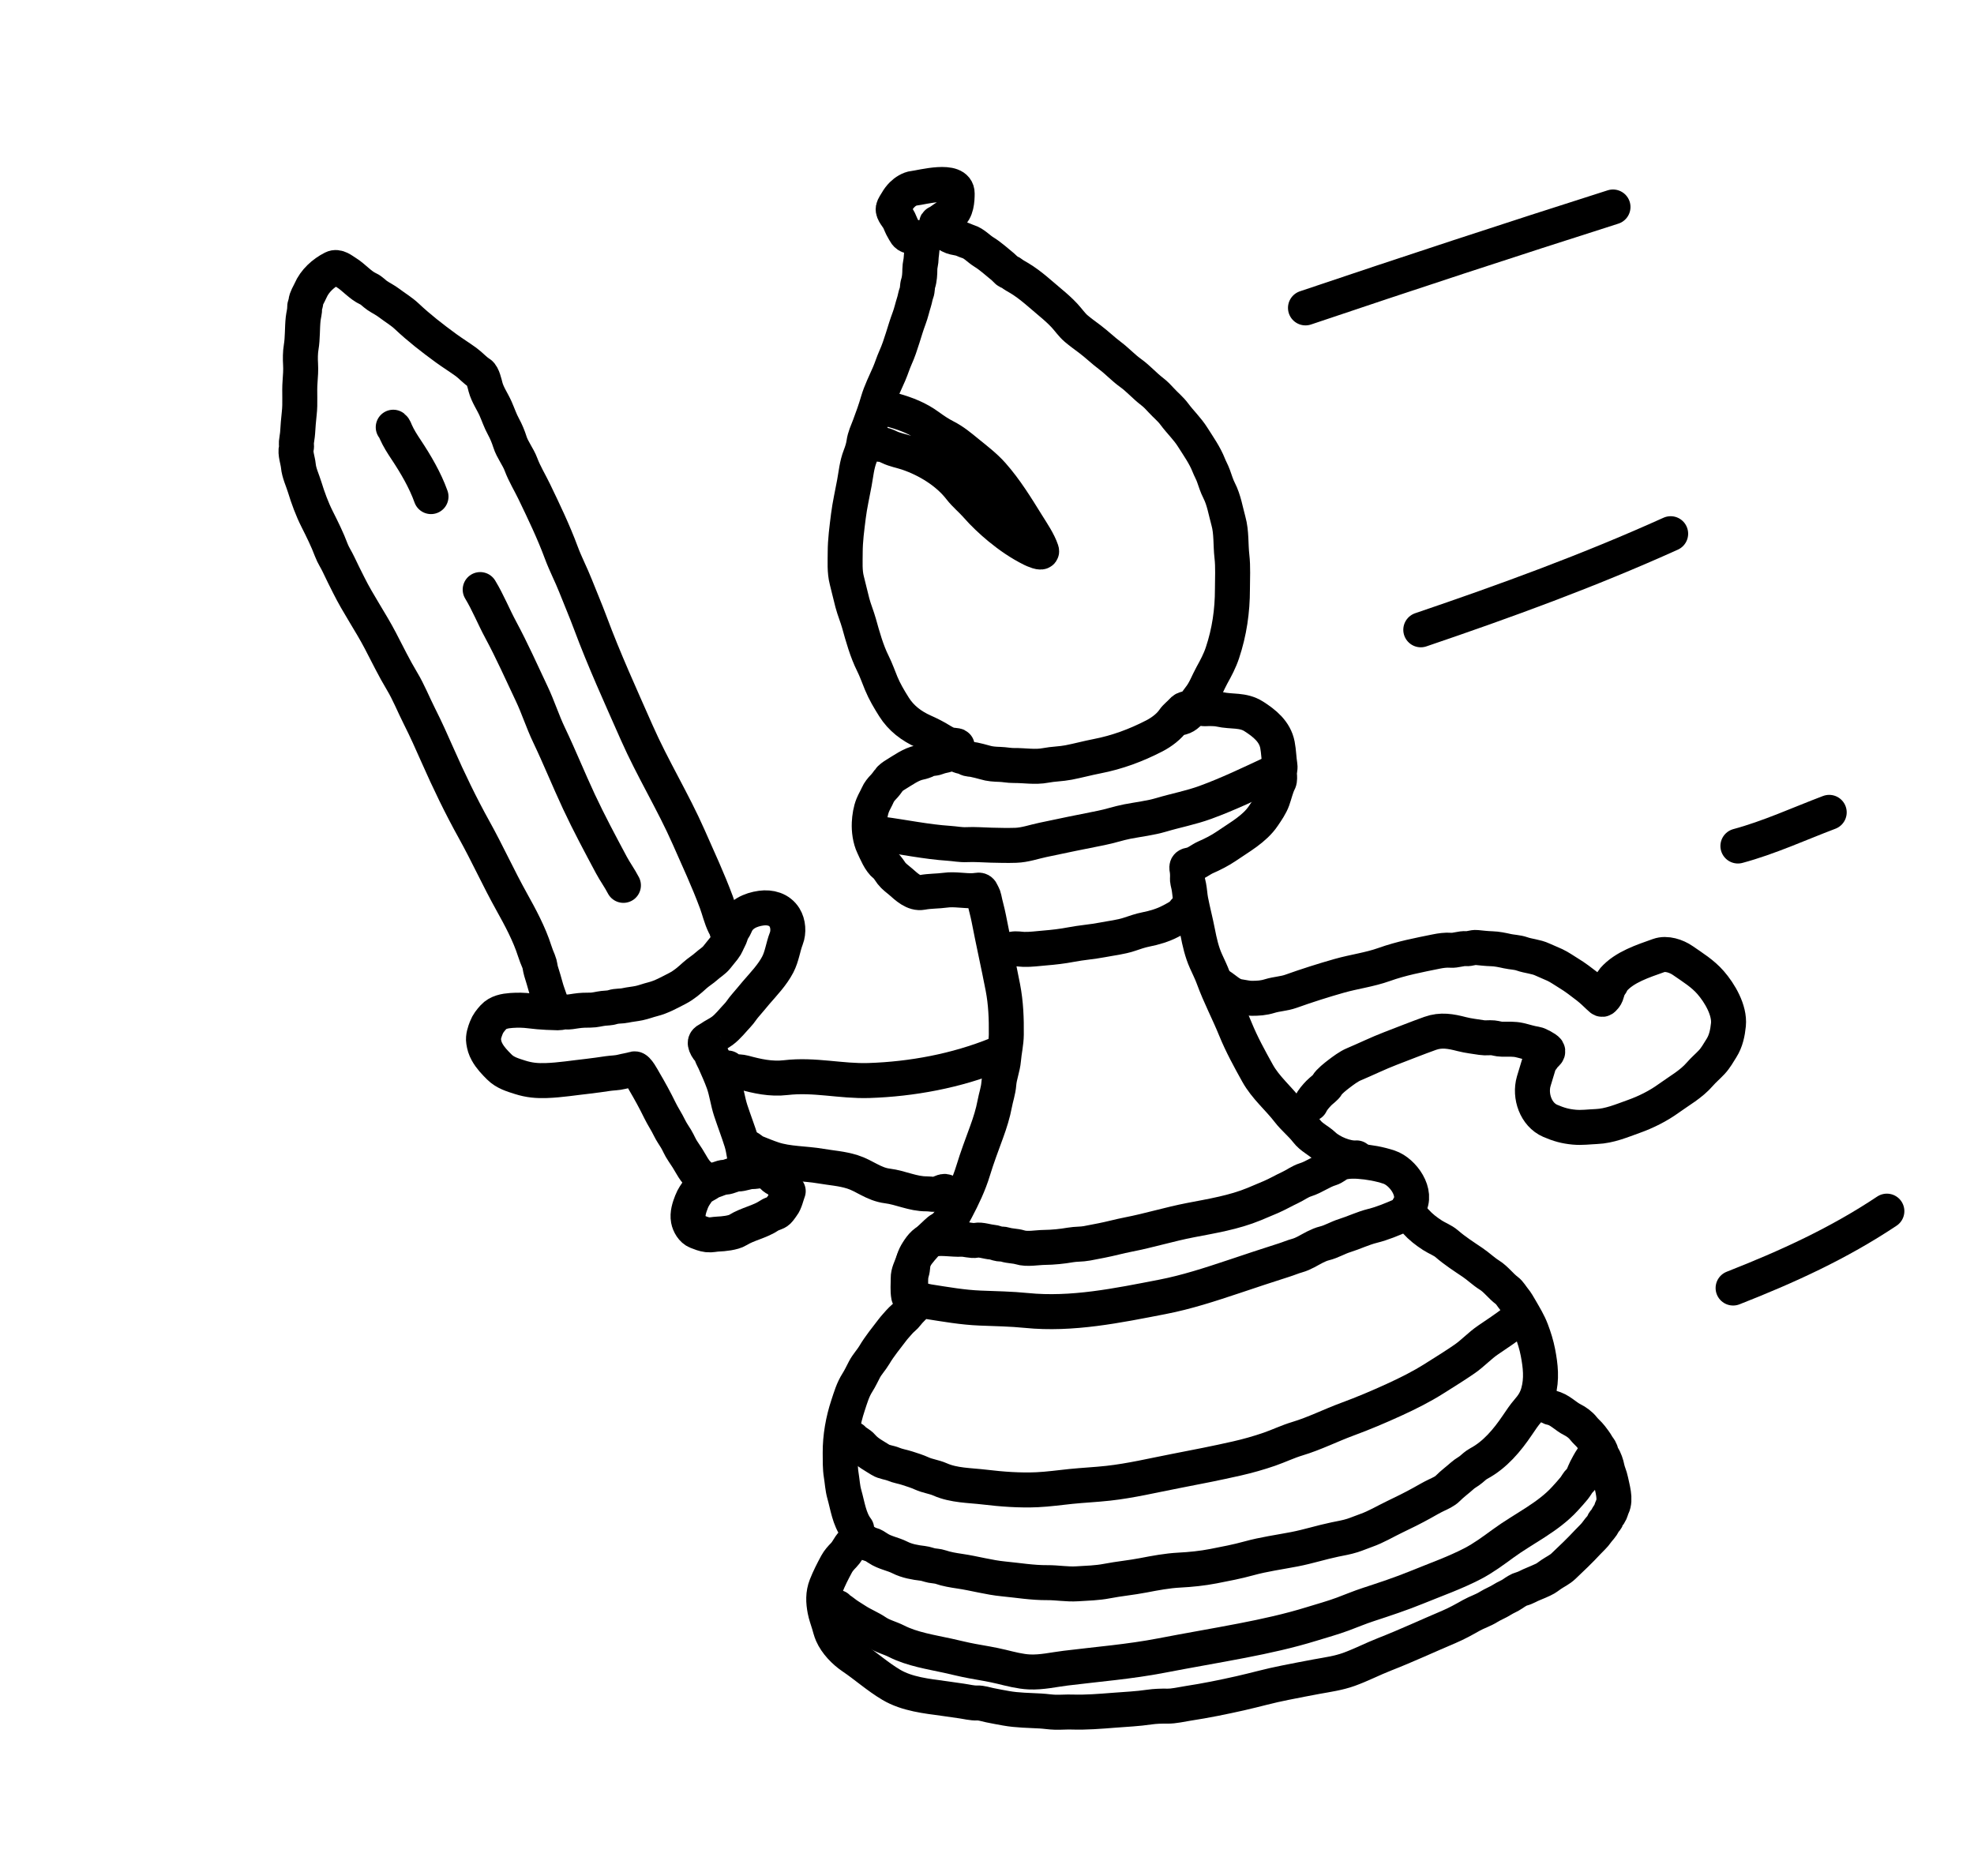 <svg width="564" height="536" viewBox="0 0 564 536" fill="none" xmlns="http://www.w3.org/2000/svg">
<g id="attacking bishop">
<path id="Vector 73" d="M439.225 401.383C439.937 401.245 440.553 401.409 441.211 401.361C441.965 401.305 442.639 402.123 443.333 402.256C445.6 402.691 447.298 404.708 449.291 405.676C450.323 406.178 451.63 407.137 452.346 408.069C453.031 408.961 453.922 409.644 454.6 410.527C455.23 411.348 455.845 412.141 456.353 413.042C456.646 413.562 457.129 414.05 457.33 414.612C457.508 415.109 457.596 415.701 457.907 416.138C458.503 416.977 458.997 418.501 459.191 419.507C459.422 420.697 460 421.817 460.23 423.004C460.659 425.222 461.724 428.367 460.686 430.503C460.36 431.173 460.261 431.928 459.821 432.579C459.528 433.013 459.216 433.415 459.043 433.906C458.887 434.346 458.286 434.68 458.102 435.173C457.737 436.15 456.847 436.88 456.298 437.692C455.555 438.792 454.521 439.663 453.613 440.644C451.414 443.019 449.046 445.274 446.682 447.511C445.654 448.484 444.37 449.07 443.215 449.85C442.472 450.352 441.734 450.983 440.911 451.341C439.973 451.748 439.053 452.212 438.094 452.569C437.026 452.966 435.941 453.687 434.846 453.961C433.989 454.175 432.941 454.879 432.217 455.384C431.287 456.034 430.195 456.417 429.231 457.037C427.964 457.852 426.524 458.377 425.263 459.171C423.745 460.127 421.966 460.662 420.387 461.551C418.299 462.728 416.224 463.889 414.016 464.824C407.879 467.424 401.84 470.239 395.608 472.676C392.162 474.023 388.871 475.741 385.39 476.994C382.461 478.048 379.268 478.503 376.212 479.051C373.167 479.597 370.146 480.224 367.106 480.812C362.807 481.644 358.647 482.844 354.381 483.806C349.462 484.916 344.411 485.94 339.426 486.7C337.526 486.989 335.426 487.524 333.509 487.492C331.853 487.465 330.016 487.518 328.376 487.762C325.056 488.256 321.671 488.401 318.321 488.662C314.321 488.973 310.315 489.311 306.302 489.178C304.715 489.126 303.134 489.272 301.549 489.233C300.118 489.199 298.757 488.963 297.341 488.882C294.089 488.696 290.639 488.684 287.444 488.104C285.884 487.82 284.339 487.55 282.771 487.219C281.706 486.994 280.334 486.544 279.263 486.591C277.769 486.657 276.198 486.225 274.721 486.023C273.106 485.802 271.502 485.552 269.884 485.33C264.796 484.634 259.154 484.065 254.653 481.394C250.729 479.066 247.304 475.981 243.525 473.427C241.22 471.87 238.865 469.442 237.742 466.859C237.347 465.948 237.109 464.91 236.82 463.962C236.442 462.721 235.947 461.37 235.703 460.108C235.237 457.699 235.129 455.429 236.053 453.087C236.906 450.923 237.926 448.945 239.027 446.904C239.551 445.933 240.292 445.118 241.062 444.33C241.844 443.53 242.25 442.671 242.866 441.76C243.707 440.515 245.126 439.451 246.592 440.195C247.412 440.611 247.849 441.078 248.795 441.297C249.465 441.451 250.318 442.015 250.864 442.384C252.79 443.685 255.09 443.987 257.111 445.014C259.1 446.024 261.487 446.448 263.677 446.698C264.544 446.797 265.373 447.155 266.229 447.32C267.017 447.471 267.978 447.488 268.724 447.751C270.407 448.345 272.467 448.679 274.229 448.937C278.432 449.554 282.502 450.731 286.744 451.139C290.904 451.539 295.009 452.241 299.19 452.208C302.07 452.185 304.894 452.724 307.775 452.537C310.684 452.348 313.409 452.311 316.305 451.751C319.728 451.089 323.216 450.776 326.65 450.111C330 449.463 333.534 448.799 336.943 448.623C340.197 448.454 343.509 448.116 346.714 447.496C350.08 446.845 353.52 446.185 356.824 445.269C361.074 444.092 365.543 443.492 369.874 442.654C373.76 441.902 377.514 440.688 381.377 439.886C383.076 439.534 384.756 439.258 386.409 438.732C387.734 438.31 389.009 437.749 390.321 437.292C393.157 436.304 395.794 434.688 398.501 433.398C401.102 432.159 403.709 430.869 406.233 429.471C407.617 428.704 408.967 427.897 410.399 427.218C411.454 426.717 412.818 426.127 413.642 425.284C414.929 423.968 416.49 422.854 417.857 421.615C418.567 420.97 419.524 420.515 420.275 419.881C420.951 419.309 421.709 418.602 422.489 418.186C427.144 415.706 430.634 411.504 433.523 407.229C434.474 405.823 435.466 404.321 436.566 403.063C437.934 401.499 438.906 400 439.495 397.894C440.571 394.044 440.153 390.285 439.407 386.425C438.983 384.232 438.34 382.189 437.55 380.102C436.744 377.972 435.589 376.105 434.456 374.129C433.91 373.177 433.26 372.03 432.56 371.189C431.954 370.46 431.317 369.328 430.565 368.772C428.789 367.459 427.442 365.509 425.545 364.327C423.87 363.283 422.396 361.836 420.76 360.73C418.212 359.009 415.691 357.399 413.363 355.378C412.219 354.385 410.574 353.796 409.277 352.953C407.482 351.787 405.939 350.607 404.492 348.995C403.957 348.4 403.314 347.919 402.765 347.34C402.532 347.095 402.166 346.325 402.036 346.637C401.935 346.877 400.611 347.163 400.397 347.255C397.748 348.391 394.996 349.565 392.176 350.262C389.429 350.941 386.809 352.229 384.117 353.067C382.217 353.659 380.372 354.795 378.432 355.263C376.651 355.692 374.818 356.818 373.212 357.679C372.467 358.078 371.461 358.528 370.655 358.747C369.365 359.097 368.177 359.625 366.912 360.023C362.099 361.538 357.297 363.165 352.514 364.758C345.785 366.999 339.073 369.207 332.091 370.558C319.341 373.024 306.289 375.748 293.28 374.438C288.854 373.993 284.494 373.931 280.044 373.753C275.06 373.554 270.227 372.692 265.352 371.933C264.627 371.82 263.632 371.457 262.904 371.642C262.614 371.716 261.955 372.477 261.76 372.688C260.923 373.592 259.928 374.419 259.204 375.423C258.609 376.249 257.651 376.885 256.976 377.673C256.295 378.469 255.567 379.222 254.936 380.057C253.149 382.422 251.324 384.597 249.808 387.159C248.966 388.58 247.768 389.813 246.998 391.28C246.345 392.523 245.747 393.818 244.995 395.004C243.664 397.1 243.055 399.255 242.287 401.577C240.864 405.88 240.032 410.552 240.058 415.092C240.07 417.149 240.018 419.473 240.35 421.486C240.648 423.29 240.73 425.169 241.233 426.933C242.17 430.219 242.63 434.048 244.766 436.831" stroke="black" stroke-width="10" stroke-linecap="round"/>
<path id="Vector 74" d="M402.478 344.912C405.187 340.904 400.862 334.809 396.871 333.481C394.142 332.573 391.106 332.03 388.221 331.834C386.947 331.748 385.444 331.745 384.192 331.988C383.686 332.085 383.139 332.126 382.691 332.391C381.94 332.835 380.951 333.649 380.149 333.885C377.624 334.627 375.5 336.319 373.002 337.096C371.438 337.583 370.132 338.602 368.7 339.269C366.815 340.148 364.984 341.224 363.049 342.054C361.489 342.723 359.949 343.372 358.381 344.022C352.538 346.443 346.264 347.443 340.069 348.642C334.126 349.791 328.297 351.595 322.358 352.744C319.785 353.242 317.311 353.946 314.743 354.443C313.346 354.713 311.95 354.983 310.553 355.254C309.002 355.553 307.394 355.439 305.843 355.714C303.491 356.129 300.828 356.393 298.438 356.42C296.243 356.444 293.478 357.039 291.377 356.382C290.07 355.974 288.516 356.046 287.168 355.605C286.651 355.437 286.032 355.494 285.49 355.416C284.788 355.316 284.152 354.96 283.438 354.911C282.061 354.818 280.256 354.124 278.925 354.381C277.555 354.646 276.067 354.031 274.696 354.084C271.913 354.191 269.201 353.556 266.465 354.085C264.412 354.482 263.272 355.91 262.187 357.619C261.683 358.413 261.304 359.145 261.038 360.097C260.727 361.208 260.847 362.408 260.5 363.47C259.883 365.358 260.463 367.463 259.942 369.329" stroke="black" stroke-width="10" stroke-linecap="round"/>
<path id="Vector 75" d="M387.6 330.848C384.68 331.084 380.334 329.257 378.246 327.29C376.632 325.769 374.734 325.024 373.34 323.208C371.779 321.175 369.693 319.551 368.12 317.501C365.283 313.806 361.59 310.759 359.303 306.642C357.001 302.498 354.751 298.41 352.958 294.003C350.971 289.118 348.485 284.429 346.686 279.498C346.078 277.83 345.281 276.236 344.55 274.615C343.378 272.017 342.729 269.124 342.19 266.334C341.603 263.3 340.822 260.382 340.235 257.348C339.969 255.975 339.921 254.608 339.658 253.247C339.501 252.437 339.183 251.531 339.275 250.709C339.339 250.139 339.273 249.017 339.167 248.467C338.955 247.372 339.19 247.271 340.302 247.056C341.705 246.785 343.132 245.538 344.447 244.966C346.457 244.093 348.617 242.996 350.421 241.753C354.097 239.219 358.414 236.894 360.948 233.144C361.9 231.737 363.054 230.084 363.629 228.461C364.208 226.829 364.658 224.797 365.446 223.295C365.658 222.892 365.616 221.816 365.556 221.373C365.441 220.534 365.84 219.617 365.697 218.745C365.375 216.767 365.365 214.788 364.984 212.817C364.251 209.029 361.299 206.658 358.212 204.691C355.119 202.72 351.886 203.447 348.521 202.69C347.663 202.497 346.64 202.469 345.756 202.455C345.133 202.445 343.503 202.653 343.004 202.229C342.882 202.125 341.552 202.185 341.366 202.221C340.624 202.364 339.968 202.275 339.248 202.414C338.463 202.566 338.198 202.651 337.676 203.247C336.975 204.049 335.93 204.801 335.341 205.673C334.067 207.558 331.872 209.197 329.825 210.255C324.607 212.952 319.22 214.954 313.449 216.071C310.737 216.595 308.039 217.334 305.299 217.864C303.103 218.289 300.896 218.282 298.744 218.699C295.743 219.279 292.667 218.691 289.65 218.725C288.313 218.74 287.019 218.444 285.689 218.408C284.246 218.368 282.769 218.279 281.38 217.845C280.34 217.521 279.23 217.292 278.168 217.046C277.695 216.937 276.604 216.959 276.251 216.659C275.805 216.279 274.432 216.153 273.819 215.842C273.547 215.704 272.657 215.171 272.372 215.146C271.603 215.079 270.944 215.627 270.241 215.763C269.323 215.941 268.498 216.138 267.645 216.47C266.767 216.812 265.684 216.642 264.86 217.129C264.353 217.429 263.302 217.756 262.74 217.864C260.295 218.337 257.925 220.114 255.834 221.367C255.225 221.732 254.345 222.347 253.957 222.922C253.578 223.483 252.909 224.367 252.438 224.84C251.814 225.468 251.137 226.302 250.769 227.161C250.352 228.134 249.771 229.059 249.374 230.031C248.741 231.579 248.45 233.445 248.368 235.16C248.269 237.25 248.6 239.749 249.505 241.656C250.325 243.387 251.392 246.102 252.927 247.277C253.62 247.807 254.179 248.839 254.711 249.532C255.446 250.489 256.452 251.156 257.343 251.935C259.022 253.404 261.116 255.442 263.47 254.987C265.62 254.571 267.926 254.653 270.111 254.352C272.863 253.972 275.644 254.656 278.379 254.473C279.21 254.418 280.043 254.026 280.402 254.852C280.674 255.478 281.04 255.971 281.174 256.665C281.538 258.545 282.117 260.42 282.492 262.356C283.774 268.984 285.255 275.52 286.536 282.143C287.402 286.618 287.564 291.056 287.515 295.602C287.489 298.016 286.921 300.311 286.722 302.701C286.526 305.051 285.551 307.349 285.375 309.677C285.226 311.664 284.557 313.494 284.201 315.429C283.721 318.04 282.849 320.804 281.943 323.292C280.596 326.99 279.168 330.752 278.032 334.496C276.88 338.293 275.088 342.06 273.239 345.557C272.316 347.305 270.767 350.186 268.954 351.153C267.994 351.664 267.141 352.698 266.307 353.398C265.52 354.058 264.92 354.94 264.26 355.695C262.914 357.234 261.385 358.886 260.721 360.918C260.242 362.38 259.472 363.619 259.49 365.26C259.509 366.879 259.309 368.74 259.618 370.338" stroke="black" stroke-width="10" stroke-linecap="round"/>
<path id="Vector 77" d="M454.819 416.81C454.188 417.744 453.624 418.834 453.098 419.835C452.629 420.729 452.164 422.346 451.389 423.03C450.801 423.548 450.295 424.57 449.783 425.207C448.959 426.23 448.057 427.202 447.172 428.179C442.288 433.568 435.276 436.767 429.469 441.021C426.747 443.016 423.799 445.191 420.796 446.754C415.661 449.425 410.269 451.308 404.936 453.49C400.289 455.392 395.631 456.922 390.865 458.486C388.423 459.288 386.075 460.28 383.662 461.178C380.735 462.267 377.727 463.085 374.749 464.007C368.3 466.003 361.592 467.475 354.966 468.756C347.278 470.244 339.549 471.546 331.852 473.035C322.803 474.785 313.584 475.513 304.446 476.641C300.996 477.067 297.608 477.881 294.1 477.72C291.487 477.601 288.749 476.876 286.224 476.262C283.409 475.579 280.608 475.137 277.754 474.618C275.409 474.192 273.168 473.607 270.853 473.1C266.013 472.04 260.616 471.22 256.149 468.951C254.233 467.978 252.201 467.542 250.382 466.312C248.552 465.075 246.474 464.282 244.628 463.071C243.358 462.238 242.076 461.532 240.94 460.588C240.409 460.145 239.659 459.8 239.261 459.282" stroke="black" stroke-width="10" stroke-linecap="round"/>
<path id="Vector 78" d="M432.575 377.671C430.182 379.508 427.665 381.176 425.17 382.868C422.774 384.494 420.813 386.675 418.417 388.326C415.638 390.242 412.73 392.033 409.873 393.84C406.135 396.206 402.374 398.087 398.351 399.931C393.949 401.948 389.516 403.829 384.97 405.501C380.181 407.263 375.587 409.608 370.688 411.075C367.961 411.89 365.364 413.154 362.678 414.083C359.625 415.139 356.526 416.012 353.375 416.73C347.596 418.046 341.7 419.192 335.888 420.317C329.501 421.552 323.091 423.093 316.623 423.807C313.058 424.201 309.468 424.357 305.902 424.723C302.716 425.05 299.52 425.508 296.321 425.654C291.303 425.883 286.263 425.497 281.288 424.904C277.018 424.396 272.539 424.459 268.581 422.707C266.872 421.951 265.024 421.771 263.325 420.989C262.009 420.383 260.595 419.961 259.22 419.509C257.908 419.078 256.507 418.878 255.241 418.348C254.09 417.865 252.599 417.779 251.573 417.127C249.779 415.988 247.732 414.956 246.351 413.31C245.64 412.463 244.303 411.974 243.655 411.129" stroke="black" stroke-width="10" stroke-linecap="round"/>
<path id="Vector 79" d="M338.439 260.343C337.483 261.757 335.814 262.484 334.368 263.254C332.302 264.355 329.663 265.13 327.383 265.571C325.778 265.881 324.181 266.46 322.624 266.974C320.202 267.773 317.534 268.055 315.032 268.539C312.042 269.117 308.996 269.321 306.006 269.899C303.583 270.368 300.964 270.669 298.503 270.868C296.515 271.028 294.47 271.326 292.475 271.261C291.399 271.227 290.436 270.98 289.372 271.186" stroke="black" stroke-width="10" stroke-linecap="round"/>
<path id="Vector 80" d="M363.447 220.944C357.14 223.883 350.926 226.879 344.397 229.263C340.264 230.772 335.999 231.565 331.805 232.815C328.681 233.745 325.293 234.117 322.094 234.736C319.54 235.23 317.084 236.091 314.535 236.584C308.994 237.656 303.484 238.824 297.966 239.983C295.394 240.523 292.856 241.444 290.199 241.528C287.865 241.602 285.535 241.547 283.197 241.488C280.891 241.431 278.518 241.224 276.217 241.337C274.474 241.423 272.897 241.077 271.168 240.962C264.637 240.529 258.191 239.156 251.733 238.308" stroke="black" stroke-width="10" stroke-linecap="round"/>
<path id="Vector 94" d="M273.477 213.188C273.441 212.898 271.601 212.949 271.235 212.807C270.462 212.508 269.648 212.104 268.95 211.665C267.326 210.642 265.606 209.774 263.861 208.999C260.426 207.472 257.448 205.21 255.429 201.995C254.061 199.816 252.758 197.642 251.769 195.245C250.992 193.366 250.303 191.383 249.399 189.575C247.644 186.065 246.492 181.927 245.442 178.149C244.889 176.157 244.067 174.256 243.538 172.246C242.978 170.119 242.504 167.978 241.951 165.845C241.28 163.256 241.486 160.504 241.486 157.847C241.486 154.348 241.967 150.961 242.395 147.49C242.791 144.281 243.533 141.14 244.109 137.969C244.573 135.416 244.812 132.788 245.76 130.352C246.205 129.207 246.65 127.846 246.818 126.628C247.062 124.855 247.8 123.348 248.426 121.698C249.291 119.416 250.135 117.042 250.817 114.694C251.611 111.957 252.924 109.398 254.054 106.781C254.709 105.265 255.185 103.664 255.863 102.158C257.5 98.52 258.362 94.609 259.767 90.891C260.326 89.409 260.66 87.82 261.142 86.321C261.428 85.429 261.524 84.529 261.861 83.655C262.193 82.796 262.047 81.819 262.337 80.946C262.725 79.782 262.813 78.164 262.813 76.937C262.813 75.764 263.194 74.773 263.194 73.604C263.194 72.853 263.993 67.891 263.279 67.891C262.648 67.891 262.017 67.891 261.385 67.891C260.831 67.891 260.559 67.634 260.052 67.521C258.819 67.247 258.646 66.421 258.053 65.458C257.568 64.67 257.255 63.757 256.868 62.94C256.452 62.061 255.018 60.637 255.207 59.597C255.316 58.998 255.938 58.163 256.244 57.619C256.658 56.882 257.172 56.204 257.767 55.609C258.597 54.779 259.904 53.926 261.1 53.8C263.363 53.562 273.477 50.727 273.477 55.281C273.477 57.149 273.311 60.303 271.478 61.322C270.291 61.981 269.208 62.799 268.071 63.586C267.896 63.707 267.523 63.643 267.617 63.935C267.732 64.295 268.037 64.696 268.241 65.014C268.501 65.418 268.864 65.911 269.288 66.135C270.017 66.521 270.609 66.956 271.383 67.362C272.263 67.826 273.115 67.929 274.091 68.124C274.992 68.304 275.762 68.77 276.62 69.034C278.328 69.56 279.608 71.088 281.095 71.996C283.013 73.168 284.791 74.816 286.532 76.228C286.978 76.589 287.34 77.036 287.77 77.413C288.117 77.716 288.571 77.703 288.902 77.984C289.562 78.545 290.48 79.015 291.23 79.465C294.514 81.436 297.218 84.027 300.148 86.469C301.533 87.623 302.909 88.845 304.136 90.161C305.239 91.342 306.242 92.837 307.469 93.874C308.743 94.953 310.03 95.872 311.373 96.879C313.386 98.389 315.158 100.13 317.17 101.64C319.211 103.17 320.933 105.075 323.01 106.559C325.24 108.152 327.012 110.228 329.167 111.87C330.183 112.644 330.998 113.514 331.854 114.451C333.056 115.768 334.446 116.863 335.515 118.313C337.177 120.566 339.241 122.492 340.741 124.872C342.375 127.464 344.241 130.073 345.364 132.944C345.768 133.976 346.316 134.9 346.697 135.959C347.198 137.351 347.65 138.871 348.326 140.18C349.703 142.847 350.183 145.999 350.982 148.866C351.895 152.144 351.587 155.601 351.976 158.958C352.332 162.03 352.124 165.228 352.124 168.321C352.124 174.598 351.248 180.586 349.268 186.528C348.507 188.811 347.415 190.866 346.263 192.939C345.073 195.082 344.289 197.453 342.719 199.371C340.766 201.758 339.842 205.19 336.319 205.19" stroke="black" stroke-width="10" stroke-linecap="round"/>
<path id="Vector 95" d="M255.388 117.257C259.066 118.303 262.266 119.563 265.303 121.777C266.847 122.902 268.363 123.932 270.086 124.809C272.506 126.043 274.296 127.569 276.385 129.271C278.805 131.244 281.446 133.243 283.529 135.599C287.432 140.014 290.407 144.915 293.502 149.888C294.908 152.147 296.736 154.806 297.585 157.354C297.919 158.356 295.194 157.106 294.756 156.887C291.489 155.254 288.445 153.166 285.629 150.851C283.386 149.006 280.968 146.735 279.067 144.552C277.563 142.823 275.745 141.382 274.343 139.565C270.692 134.832 264.892 131.337 259.325 129.446C257.633 128.871 255.671 128.531 254.076 127.755C253.246 127.351 252.376 126.967 251.451 126.967" stroke="black" stroke-width="10" stroke-linecap="round"/>
<path id="Vector 93" d="M348.37 281.533C350.256 282.715 351.738 284.429 354.023 284.755C355.231 284.927 356.398 285.244 357.641 285.244C359.456 285.245 360.992 285.156 362.77 284.606C364.778 283.984 366.859 283.941 368.83 283.238C373.355 281.623 378.027 280.131 382.647 278.822C386.922 277.61 391.289 277.077 395.498 275.574C400.431 273.814 405.321 272.902 410.352 271.878C411.653 271.613 413.114 271.407 414.46 271.515C415.932 271.633 417.438 270.933 418.918 271.057C419.882 271.138 420.853 270.627 421.861 270.728C423.237 270.865 424.817 271.044 426.226 271.083C427.675 271.124 429.201 271.447 430.651 271.77C431.962 272.062 433.548 272.087 434.81 272.538C436.662 273.199 438.869 273.301 440.688 274.163C441.83 274.705 443.078 275.166 444.245 275.719C445.686 276.402 446.846 277.267 448.192 278.078C450.048 279.196 451.725 280.498 453.524 281.885C454.738 282.821 455.813 283.856 456.915 284.913C457.83 285.79 457.801 285.729 458.545 284.861C459.259 284.028 459.209 282.523 459.933 281.658C460.367 281.138 460.538 280.418 461.017 279.873C464.155 276.302 469.401 274.629 473.933 273.012C476.125 272.229 478.968 273.176 480.824 274.467C483.624 276.415 486.477 278.147 488.751 280.762C491.328 283.725 494.245 288.621 493.835 292.781C493.606 295.099 493.121 297.453 491.849 299.464C490.959 300.871 490.215 302.254 489.063 303.49C487.97 304.661 486.73 305.699 485.689 306.902C483.145 309.84 479.831 311.624 476.739 313.863C473.751 316.026 470.254 317.766 466.786 319.004C463.293 320.251 459.875 321.724 456.128 321.881C453.952 321.972 451.956 322.265 449.762 322.063C447.231 321.83 445.337 321.294 442.92 320.252C438.816 318.481 436.99 313.157 438.211 308.953C438.692 307.296 439.193 305.665 439.703 304.02C439.967 303.17 440.726 302.459 441.189 301.709C441.422 301.332 442.534 300.751 442.137 300.12C441.805 299.593 439.458 298.39 438.855 298.304C437.218 298.071 435.724 297.547 434.097 297.177C432.607 296.837 430.571 296.924 429.032 296.924C428.201 296.924 427.396 296.619 426.569 296.537C425.517 296.433 424.445 296.64 423.381 296.469C421.493 296.164 419.511 295.96 417.656 295.48C414.494 294.661 411.738 294.149 408.63 295.258C404.888 296.593 401.128 298.108 397.383 299.536C393.773 300.914 390.294 302.635 386.748 304.127C385.365 304.709 383.756 305.918 382.561 306.827C381.634 307.534 379.734 309.012 379.191 310.002C378.776 310.76 377.466 311.641 376.833 312.301C375.958 313.214 375.028 314.256 374.491 315.388" stroke="black" stroke-width="10" stroke-linecap="round"/>
<path id="Vector 91" d="M284.876 301.259C273.193 306.006 260.469 308.337 248.288 308.733C240.272 308.994 232.695 306.945 224.505 307.907C220.235 308.408 216.287 307.492 212.514 306.467C211.041 306.067 208.488 306.467 207.958 305.162" stroke="black" stroke-width="10" stroke-linecap="round"/>
<path id="Vector 92" d="M270.367 340.663C270.032 340.043 268.775 340.785 268.166 341.002C266.751 341.507 266.128 341.103 264.724 341.114C260.834 341.145 257.325 339.327 253.533 338.858C249.638 338.377 246.984 335.91 243.543 334.834C240.454 333.867 237.657 333.728 234.429 333.176C230.013 332.421 225.13 332.574 220.917 331.178C219.191 330.606 217.484 329.902 215.821 329.226C214.653 328.751 213.66 327.062 212.599 328.243" stroke="black" stroke-width="10" stroke-linecap="round"/>
<path id="Vector 32" d="M225.204 340.339C224.729 341.565 224.355 343.476 223.538 344.51C223.077 345.093 222.854 345.54 222.337 346.054C221.727 346.66 220.642 346.746 219.931 347.228C217.07 349.165 213.674 349.674 210.812 351.457C209.5 352.274 206.633 352.556 205.151 352.608C204.145 352.643 203.18 352.929 202.159 352.808C201.065 352.678 200.118 352.281 199.098 351.885C197.814 351.387 196.909 349.793 196.674 348.512C196.354 346.771 196.95 345.005 197.575 343.395C198.1 342.044 198.771 341.186 199.544 340.028C199.83 339.599 201.139 338.801 201.62 338.558C202.291 338.219 202.974 337.636 203.69 337.411C204.738 337.081 206.017 336.415 207.132 336.362C208.329 336.304 209.61 335.445 210.798 335.448C212.159 335.452 213.519 334.752 214.848 334.756C216.181 334.759 217.762 334.201 219.048 334.699C220.154 335.129 220.743 336.441 221.885 336.884C222.375 337.074 224.255 338.93 224.293 339.336" stroke="black" stroke-width="10" stroke-linecap="round"/>
<path id="Vector 33" d="M212.96 333.77C212.746 332.562 212.896 331.362 212.683 330.157C212.448 328.818 212.24 327.489 211.831 326.187C210.894 323.208 209.77 320.299 208.787 317.329C207.921 314.712 207.614 311.92 206.679 309.316C205.955 307.302 205.055 305.333 204.191 303.374C203.883 302.675 203.461 301.999 203.218 301.277C203.069 300.834 202.935 300.408 202.579 300.098C202.116 299.696 201.598 298.766 201.506 298.153C201.381 297.326 202.305 297.103 202.886 296.694C203.991 295.918 205.236 295.372 206.339 294.561C207.998 293.342 209.312 291.579 210.728 290.1C211.549 289.243 212.132 288.207 212.918 287.327C213.998 286.117 214.996 284.843 216.052 283.616C218.248 281.068 220.656 278.581 222.213 275.597C223.44 273.245 223.715 270.59 224.655 268.169C225.377 266.308 225.206 263.836 224.156 262.152C222.698 259.81 220.024 259.129 217.483 259.479C214.431 259.9 211.341 261.241 210.116 264.398C209.88 265.007 209.396 265.576 209.125 266.181C208.826 266.85 208.67 267.62 208.311 268.258C207.818 269.136 207.501 270.159 206.859 270.952C206.164 271.809 205.459 272.674 204.774 273.541C203.984 274.542 202.787 275.218 201.849 276.07C200.809 277.014 199.568 277.738 198.537 278.673C196.985 280.082 195.439 281.447 193.545 282.419C191.283 283.579 188.971 284.897 186.487 285.513C185.178 285.837 183.896 286.347 182.576 286.621C181.292 286.886 179.945 286.996 178.692 287.274C177.527 287.532 176.214 287.386 175.101 287.75C174.238 288.031 173.235 288.012 172.341 288.116C171.177 288.253 169.924 288.626 168.749 288.617C167.401 288.607 166.003 288.653 164.669 288.853C163.695 289 162.449 289.242 161.479 289.153C160.824 289.092 160.118 289.392 159.447 289.378C158.384 289.355 157.338 289.32 156.275 289.268C154.623 289.189 153.066 289.048 151.43 288.843C149.61 288.614 147.914 288.585 146.095 288.717C144.283 288.848 142.277 289.2 140.985 290.623C140.107 291.589 139.414 292.447 138.932 293.689C138.477 294.859 137.984 296.275 138.183 297.544C138.375 298.763 138.578 299.497 139.171 300.587C140.068 302.233 141.369 303.578 142.693 304.894C144.33 306.522 146.441 307.137 148.625 307.827C151.21 308.644 153.423 308.838 156.087 308.745C160.087 308.606 163.988 307.952 167.961 307.52C169.873 307.312 171.825 307.005 173.733 306.735C174.98 306.559 176.357 306.561 177.577 306.249C178.81 305.934 180.052 305.77 181.269 305.405C182.06 305.169 183.639 308.234 184.008 308.861C185.625 311.611 187.139 314.356 188.536 317.231C189.376 318.96 190.461 320.547 191.3 322.292C191.832 323.396 192.538 324.371 193.17 325.418C193.861 326.565 194.325 327.826 195.096 328.932C195.98 330.202 196.882 331.64 197.644 332.987C198.129 333.844 198.926 335.025 199.671 335.643" stroke="black" stroke-width="10" stroke-linecap="round"/>
<path id="Vector 34" d="M207.641 265.848C207.728 265.5 207.158 264.64 207.008 264.339C205.997 262.314 205.473 259.946 204.687 257.821C202.345 251.496 199.485 245.36 196.765 239.191C192.291 229.044 186.422 219.53 181.946 209.379C177.347 198.948 172.628 188.634 168.648 177.945C167.321 174.382 165.823 170.903 164.429 167.362C163.172 164.174 161.566 161.127 160.377 157.917C158.174 151.962 155.389 146.17 152.636 140.451C151.406 137.895 149.841 135.354 148.852 132.699C148.023 130.472 146.4 128.518 145.694 126.273C145.233 124.806 144.589 123.246 143.848 121.902C142.938 120.25 142.361 118.492 141.605 116.779C140.706 114.74 139.302 112.774 138.727 110.619C138.466 109.642 137.944 107.201 137.096 106.681C135.7 105.825 134.513 104.419 133.174 103.445C131.295 102.077 129.325 100.864 127.452 99.498C123.58 96.677 119.696 93.662 116.223 90.381C114.725 88.965 112.821 87.841 111.176 86.584C110.097 85.759 108.9 85.195 107.786 84.445C106.921 83.863 106.189 82.987 105.238 82.554C102.903 81.491 101.108 79.22 98.927 77.883C97.824 77.207 96.436 75.962 95.102 76.636C92.382 78.01 89.927 80.231 88.697 83.085C88.227 84.175 87.5 85.111 87.387 86.344C87.336 86.892 87.016 87.3 87.04 87.879C87.083 88.935 86.737 90.028 86.622 91.079C86.329 93.742 86.491 96.595 86.044 99.225C85.793 100.704 85.782 102.584 85.876 104.078C85.976 105.682 85.853 107.486 85.727 109.086C85.491 112.076 85.851 115.146 85.494 118.144C85.275 119.988 85.161 121.782 85.034 123.663C84.971 124.604 84.76 125.533 84.676 126.446C84.633 126.913 84.797 127.522 84.678 127.981C84.281 129.518 85.097 131.542 85.241 133.072C85.439 135.178 86.44 137.188 87.053 139.19C87.985 142.234 89.164 145.457 90.6 148.305C92.041 151.161 93.549 154.196 94.665 157.192C95.196 158.619 96.092 159.907 96.731 161.288C97.646 163.267 98.656 165.218 99.626 167.172C102.334 172.629 105.88 177.695 108.697 183.101C110.685 186.915 112.633 190.918 114.85 194.603C116.756 197.771 118.132 201.281 119.801 204.578C121.651 208.233 123.351 212.041 125.005 215.792C128.195 223.027 131.682 230.26 135.517 237.164C139.249 243.882 142.417 250.899 146.161 257.618C148.632 262.053 151.23 266.87 152.77 271.722C153.093 272.741 153.479 273.706 153.898 274.687C154.296 275.617 154.301 276.556 154.588 277.504C155.062 279.07 155.547 280.569 155.958 282.142C156.276 283.361 156.776 284.569 157.168 285.77C157.366 286.376 157.555 287.838 158.198 288.087" stroke="black" stroke-width="10" stroke-linecap="round"/>
<path id="Vector 35" d="M178.118 252.972C177.093 250.973 175.722 249.109 174.659 247.117C171.464 241.13 168.279 235.195 165.405 229.042C162.461 222.738 159.862 216.279 156.864 210.002C155.027 206.155 153.753 202.082 151.93 198.239C149.024 192.117 146.312 185.973 143.09 179.998C141.04 176.195 139.44 172.158 137.199 168.461" stroke="black" stroke-width="10" stroke-linecap="round"/>
<path id="Vector 36" d="M123.142 141.89C121.472 137.208 118.791 132.642 116.048 128.51C114.939 126.839 113.88 125.196 113.071 123.362C112.873 122.912 112.733 122.382 112.355 122.069" stroke="black" stroke-width="10" stroke-linecap="round"/>
<path id="Vector 96" d="M495.174 368.024C510.67 361.94 525.245 355.299 539.104 346.06" stroke="black" stroke-width="10" stroke-linecap="round"/>
<path id="Vector 97" d="M496.547 241.727C505.454 239.329 514.027 235.372 522.63 232.117" stroke="black" stroke-width="10" stroke-linecap="round"/>
<path id="Vector 98" d="M405.942 179.951C430.208 171.702 453.978 163.04 477.328 152.495" stroke="black" stroke-width="10" stroke-linecap="round"/>
<path id="Vector 99" d="M372.995 87.973C402.217 78.115 431.482 68.49 460.854 59.144" stroke="black" stroke-width="10" stroke-linecap="round"/>
</g>
</svg>
